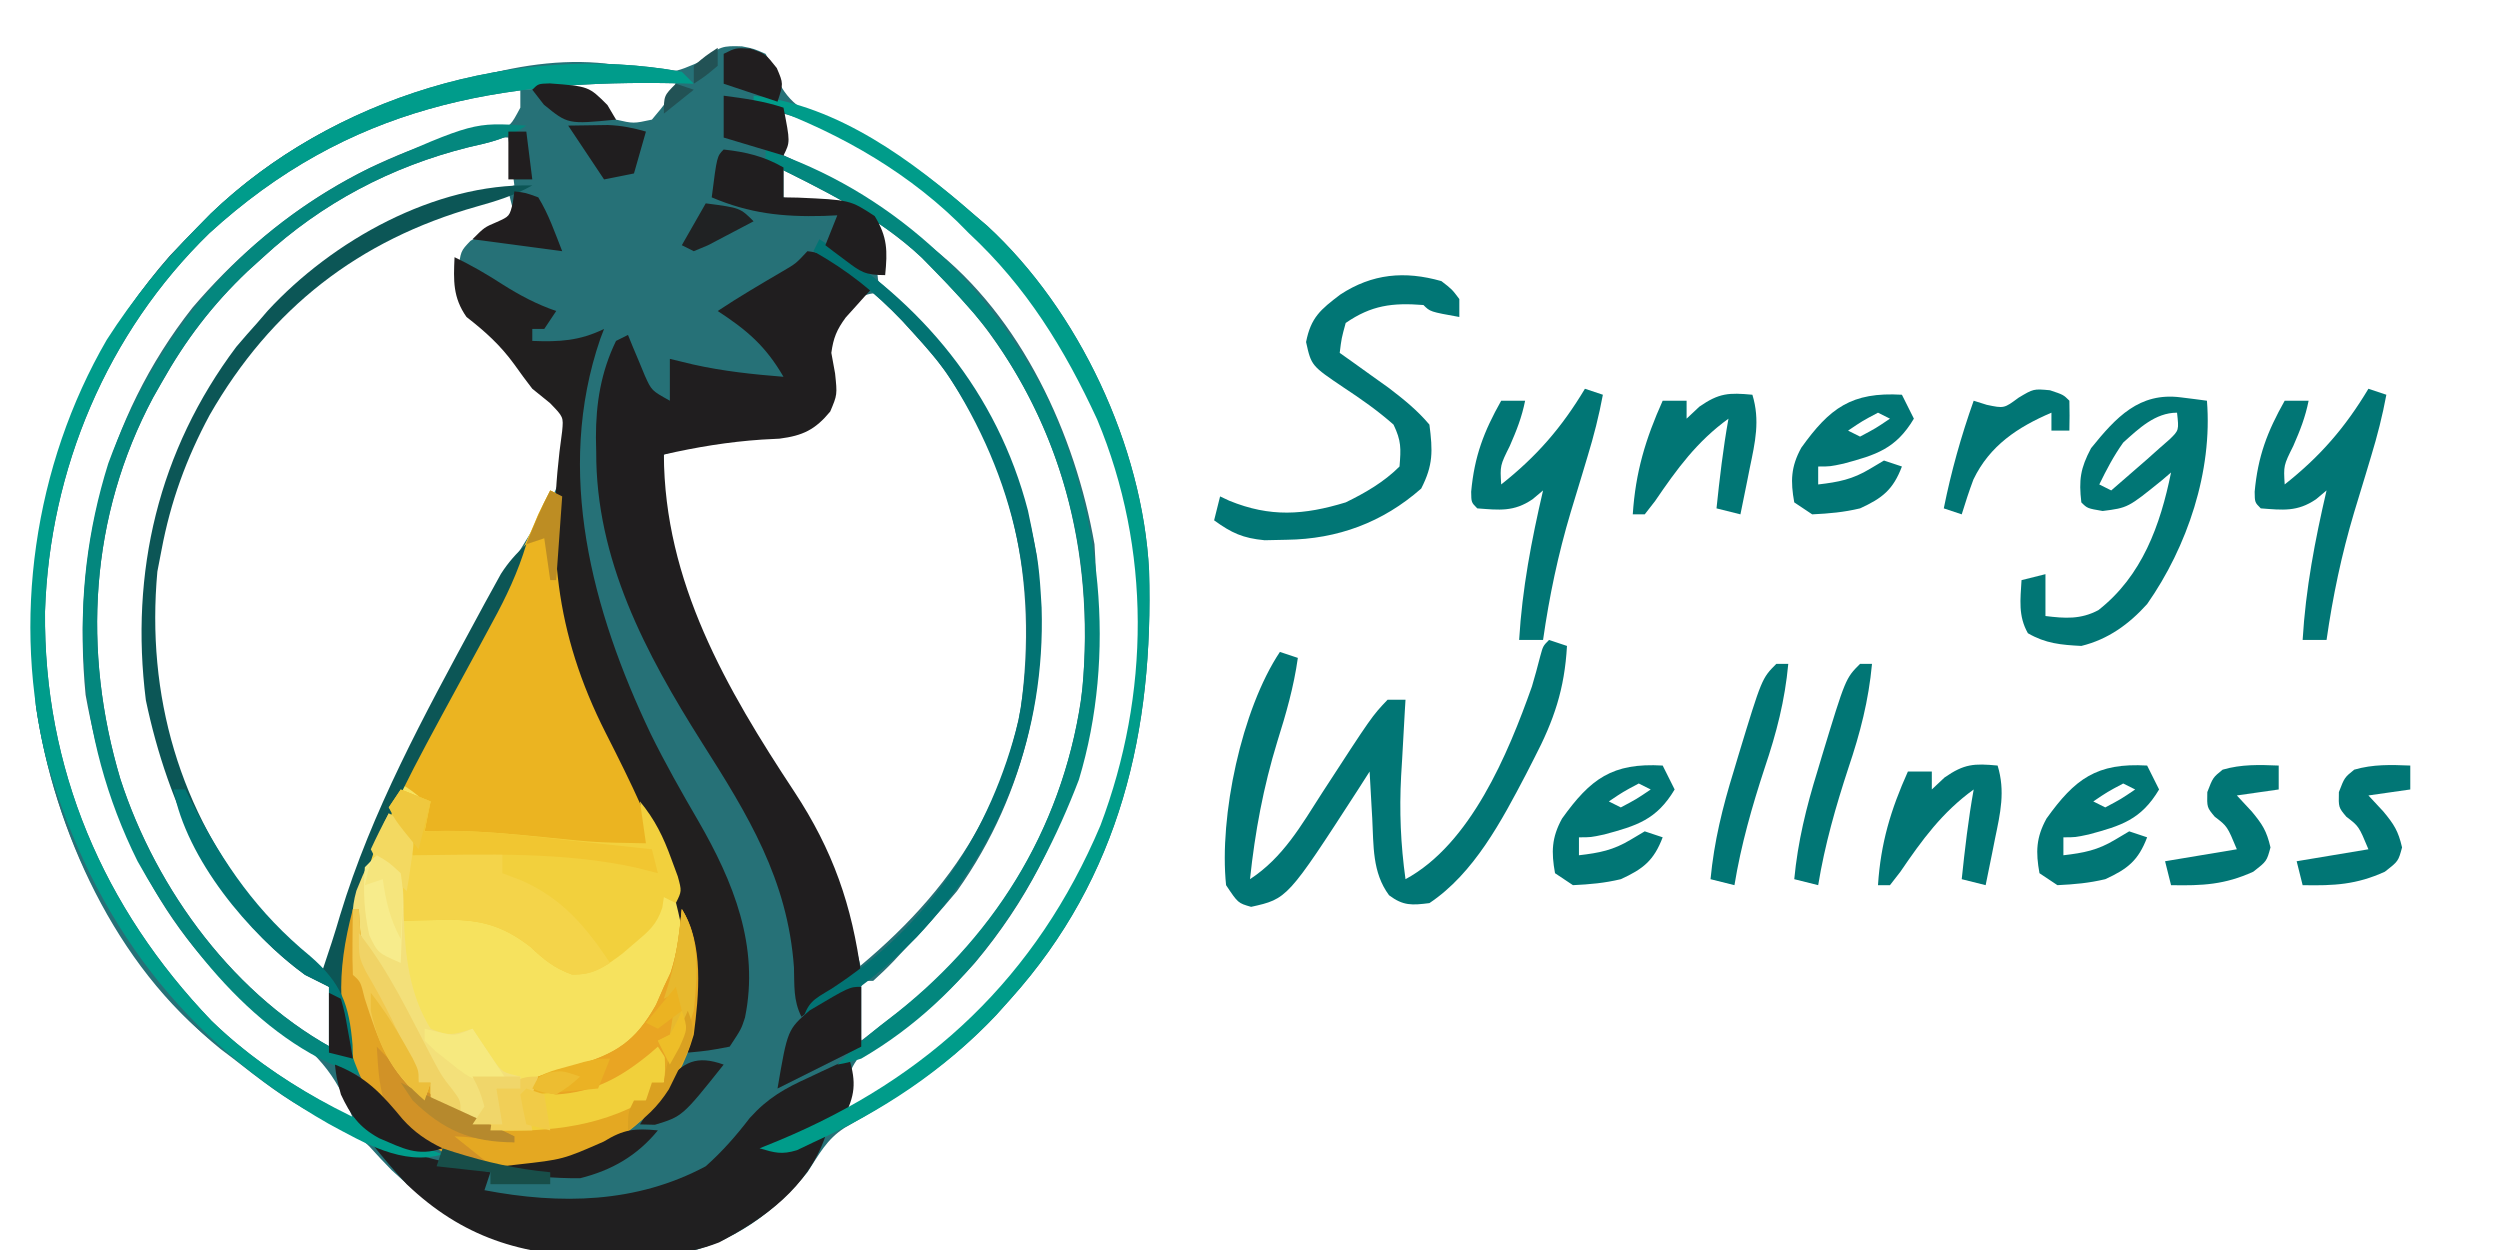 <?xml version="1.0" encoding="UTF-8"?>
<svg version="1.1" xmlns="http://www.w3.org/2000/svg" width="418" height="209">
<path d="M0 0 C1.993 0.39 1.993 0.39 3.938 1.25 C4.92 2.988 4.92 2.988 5.691 5.09 C7.971 10.04 10.883 11.207 15.812 13.062 C24.757 16.839 31.664 21.883 38.938 28.25 C39.621 28.833 40.304 29.415 41.008 30.016 C56.322 44.119 66.977 66.864 68.062 87.633 C68.838 114.352 63.282 138.799 44.938 159.25 C44.125 160.156 43.313 161.062 42.477 161.996 C34.954 169.949 26.634 175.471 17.141 180.828 C14.145 182.762 12.884 185.273 10.938 188.25 C5.366 195.065 -1.817 200.265 -10.571 201.909 C-14.444 202.236 -18.238 202.337 -22.125 202.312 C-22.805 202.313 -23.485 202.313 -24.186 202.313 C-38.56 202.216 -48.126 197.654 -58.566 187.914 C-59.836 186.617 -61.081 185.296 -62.293 183.945 C-64.97 181.38 -68.075 180.116 -71.418 178.586 C-76.382 176.078 -80.689 172.659 -85.062 169.25 C-85.751 168.729 -86.439 168.208 -87.148 167.672 C-104.204 153.888 -114.941 131.704 -118.062 110.25 C-119.809 81.732 -114.989 57.156 -95.688 35.062 C-94.164 33.441 -92.623 31.836 -91.062 30.25 C-90.315 29.489 -89.567 28.729 -88.797 27.945 C-71.276 11.179 -47.548 3.047 -23.492 3.133 C-21.659 3.221 -19.83 3.398 -18.008 3.617 C-11.781 4.66 -11.781 4.66 -6.312 2.25 C-3.794 0.011 -3.233 -0.118 0 0 Z M-94.25 35.5 C-111.59 55.258 -118.764 79.74 -117.294 105.628 C-115.12 130.212 -102.141 151.977 -84.062 168.25 C-75.327 175.599 -75.327 175.599 -65.062 179.25 C-66.573 170.734 -71.003 167.564 -77.645 162.77 C-95.712 149.695 -104.877 129.914 -108.75 108.438 C-111.01 85.111 -105.483 62.222 -90.812 43.625 C-77.366 27.896 -60.936 19.051 -40.988 14.023 C-38.697 13.314 -38.697 13.314 -37.062 10.25 C-37.062 9.26 -37.062 8.27 -37.062 7.25 C-27.578 6.692 -27.578 6.692 -23.062 10.25 C-22.073 11.24 -22.073 11.24 -21.062 12.25 C-18.148 12.917 -18.148 12.917 -15.062 12.25 C-12.638 9.365 -12.638 9.365 -11.062 6.25 C-37.028 -6.733 -77.486 17.891 -94.25 35.5 Z M6.938 11.25 C6.938 13.56 6.938 15.87 6.938 18.25 C7.844 18.746 8.75 19.243 9.684 19.754 C16.903 23.76 23.603 27.911 29.938 33.25 C31.393 34.406 31.393 34.406 32.879 35.586 C46.715 47.157 54.899 65.858 57.938 83.25 C59.701 111.075 54.69 134.08 36.043 155.418 C32.359 159.297 28.521 162.234 24.062 165.188 C20.18 167.889 18.268 169.571 17.25 174.25 C16.968 176.454 16.968 176.454 16.938 178.25 C34.931 171.658 49.692 153.929 58.022 137.247 C68.425 114.561 70.278 89.059 61.688 65.5 C57.138 54.622 51.588 45.21 43.938 36.25 C43.301 35.421 42.664 34.592 42.008 33.738 C33.317 23.293 20.006 14.794 6.938 11.25 Z M-85.062 39.25 C-86.3 40.489 -86.3 40.489 -87.562 41.754 C-101.848 56.787 -109.454 77.761 -109.015 98.485 C-107.735 124.24 -96.717 144.816 -77.773 162.121 C-74.999 164.3 -72.265 165.79 -69.062 167.25 C-68.496 163.773 -68.323 160.711 -69.062 157.25 C-71.033 155.11 -73.143 153.696 -75.555 152.074 C-88.806 142.435 -95.425 124.814 -98.676 109.328 C-101.368 87.902 -96.561 67.543 -83.5 50.188 C-82.374 48.858 -81.229 47.544 -80.062 46.25 C-79.567 45.663 -79.073 45.077 -78.562 44.473 C-67.754 32.556 -53.098 27.489 -38.062 23.25 C-38.557 19.29 -38.557 19.29 -39.062 15.25 C-56.488 14.196 -73.551 27.591 -85.062 39.25 Z M6.938 20.25 C6.938 21.9 6.938 23.55 6.938 25.25 C9.688 26.167 11.297 26.359 14.125 26.312 C15.383 26.292 16.641 26.271 17.938 26.25 C14.527 23.385 11.031 21.903 6.938 20.25 Z M-39.062 24.25 C-59.781 29.847 -76.411 39.455 -88.062 58.25 C-92.838 66.581 -96.283 74.77 -98.062 84.25 C-98.403 86.013 -98.403 86.013 -98.75 87.812 C-100.634 108.536 -95.064 127.848 -81.789 144.02 C-78.123 148.179 -74.463 151.861 -70.062 155.25 C-67.401 152.588 -67.276 150.417 -66.438 146.75 C-60.268 122.143 -45.626 97.937 -32.363 76.504 C-29.885 72.209 -29.03 67.932 -29.125 63 C-30.336 59.449 -32.083 58.467 -35.062 56.25 C-35.702 55.281 -36.341 54.311 -37 53.312 C-38.731 50.741 -39.846 49.468 -42.188 47.625 C-46.184 44.324 -46.899 42.803 -47.438 37.688 C-47.062 34.25 -47.062 34.25 -45.375 32.5 C-44.612 32.087 -43.849 31.675 -43.062 31.25 C-42.155 30.693 -41.248 30.136 -40.312 29.562 C-39.57 29.129 -38.828 28.696 -38.062 28.25 C-38.557 26.27 -38.557 26.27 -39.062 24.25 Z M22.938 29.25 C22.446 33.025 22.278 36.488 22.938 40.25 C24.656 42.419 26.505 43.816 28.719 45.469 C39.329 53.987 45.564 70.301 47.938 83.25 C48.068 83.944 48.198 84.637 48.332 85.352 C48.636 87.323 48.815 89.258 48.938 91.25 C48.99 92.106 49.043 92.962 49.098 93.844 C49.747 114.843 42.254 133.666 28.129 149.082 C26.277 150.914 24.521 152.304 22.375 153.75 C19.486 156.713 19.579 157.564 19.562 161.562 C19.658 163.127 19.774 164.691 19.938 166.25 C35.971 158.959 46.887 142.236 53.14 126.406 C61.154 104.739 59.685 82.042 50.34 61.051 C44.032 48.452 34.925 38.03 23.938 29.25 C23.608 29.25 23.277 29.25 22.938 29.25 Z M17.25 44.125 C14.973 46.425 13.976 47.496 13.809 50.766 C14.06 52.496 14.342 54.222 14.656 55.941 C14.938 58.25 14.938 58.25 13.688 61.312 C10.735 64.582 7.546 64.397 3.375 64.625 C-2.429 65.056 -7.587 66.324 -13.062 68.25 C-15.074 89.338 -3.44 107.683 7.75 124.625 C13.848 133.865 17.343 143.535 19.938 154.25 C34.77 145.721 42.575 129.127 46.938 113.25 C51.449 93.449 46.978 74.402 36.938 57.25 C33.08 51.41 28.368 45.706 22.938 41.25 C20.166 41.25 19.311 42.31 17.25 44.125 Z " fill="#267177" transform="translate(124.062,7.75)"/>
<path d="M0 0 C0.66 0.33 1.32 0.66 2 1 C1.954 2.149 1.907 3.297 1.859 4.48 C1.416 19.767 4.978 30.177 11.875 43.688 C19.949 59.517 28.375 76.383 22.957 94.484 C19.243 102.848 13.475 108.181 5.188 111.938 C-2.783 114.473 -11.14 113.783 -18.684 110.32 C-25.925 106.193 -30.82 100.725 -34 93 C-39.838 68.712 -22.207 43.15 -11.259 22.792 C-10.871 22.068 -10.483 21.344 -10.083 20.598 C-9.351 19.237 -8.617 17.876 -7.88 16.517 C-5.681 12.424 -3.788 8.289 -2 4 C-1.347 2.66 -0.688 1.323 0 0 Z " fill="#F6E25E" transform="translate(92,82)"/>
<path d="M0 0 C0.99 0.99 0.99 0.99 2 2 C1.211 1.979 0.421 1.958 -0.392 1.937 C-30.642 1.241 -55.768 5.762 -79 27 C-96.106 43.634 -105.714 66.516 -106.472 90.243 C-106.729 116.467 -96.743 139.803 -78.625 158.688 C-71.636 165.497 -63.607 170.488 -55 175 C-57.832 167.366 -61.341 163.611 -68.031 159.105 C-86.363 146.105 -95.791 125.796 -99.688 104.188 C-101.944 80.897 -96.438 58.026 -81.812 39.438 C-68.389 23.732 -51.474 13.022 -31 9 C-28 8.875 -28 8.875 -26 9 C-29.326 11.218 -31.803 11.741 -35.688 12.625 C-48.592 15.847 -60.208 21.973 -70 31 C-70.852 31.772 -71.704 32.544 -72.582 33.34 C-78.523 38.978 -82.993 44.87 -87 52 C-87.461 52.812 -87.923 53.624 -88.398 54.461 C-99.014 74.34 -100.248 96.868 -93.875 118.25 C-87.833 136.889 -74.599 154.896 -57 164 C-56.01 164.33 -55.02 164.66 -54 165 C-52.824 166.672 -52.824 166.672 -51.688 168.75 C-47.236 176.125 -41.256 179.825 -33 182 C-23.322 183.264 -15.751 181.138 -7.688 175.812 C-5.227 173.237 -4.145 171.444 -2.625 168.312 C-0.562 164.226 -0.562 164.226 2.02 163.188 C3.093 163.002 3.093 163.002 4.188 162.812 C5.446 162.544 6.704 162.276 8 162 C11.282 156.529 10.716 149.124 9.33 143.078 C6.87 134.789 3.391 127.622 -0.875 120.125 C-9.825 103.929 -16.507 88.694 -17.812 70 C-17.866 69.282 -17.919 68.563 -17.974 67.823 C-18.189 63.706 -17.868 60.693 -16 57 C-15.67 57 -15.34 57 -15 57 C-14.914 57.969 -14.827 58.939 -14.738 59.938 C-12.369 83.618 -1.949 102.981 10.762 122.738 C17.728 133.74 19.65 144.205 20 157 C38.334 144.115 52.481 129.255 56.691 106.315 C59.521 85.112 55.478 65.283 42.562 48.062 C41.403 46.684 40.214 45.33 39 44 C38.288 43.22 37.577 42.44 36.844 41.637 C32.272 36.854 27.762 33.248 22 30 C22.66 29.34 23.32 28.68 24 28 C42.641 41.541 55.218 57.275 59.25 80.5 C61.904 100.659 57.872 120.272 46 137 C43.132 140.467 40.114 143.754 37 147 C36.466 147.574 35.933 148.147 35.383 148.738 C34.303 149.873 33.159 150.946 32 152 C31.34 152 30.68 152 30 152 C30 155.3 30 158.6 30 162 C31.376 160.939 32.751 159.876 34.125 158.812 C34.891 158.221 35.656 157.629 36.445 157.02 C53.397 143.619 64.381 124.596 67 103 C68.97 80.187 63.475 58.33 48.832 40.336 C46.621 37.816 44.35 35.391 42 33 C41.386 32.374 40.773 31.747 40.141 31.102 C32.696 24.071 23.114 19.488 14 15 C14.33 14.34 14.66 13.68 15 13 C24.032 17.267 32.412 21.396 40 28 C40.575 28.433 41.15 28.866 41.742 29.312 C56.797 40.968 65.802 60.694 69 79 C70.684 105.568 66.419 128.209 49 149 C41.117 157.884 32.476 163.897 21.812 168.938 C15.415 171.969 11.116 175.116 7 181 C4.995 183.005 3.54 183.819 1 185 C-0.089 185.53 -0.089 185.53 -1.199 186.07 C-7.143 188.59 -12.428 189.374 -18.812 189.375 C-19.888 189.377 -19.888 189.377 -20.985 189.379 C-25.336 189.289 -28.954 188.588 -33 187 C-33 186.34 -33 185.68 -33 185 C-33.799 184.79 -33.799 184.79 -34.614 184.576 C-50.554 180.309 -63.235 174.702 -76 164 C-76.566 163.578 -77.132 163.157 -77.715 162.723 C-94.619 149.637 -104.981 126.751 -108 106 C-109.747 77.482 -104.927 52.906 -85.625 30.812 C-84.102 29.191 -82.56 27.586 -81 26 C-80.252 25.239 -79.505 24.479 -78.734 23.695 C-58.414 4.25 -27.772 -5.032 0 0 Z " fill="#267177" transform="translate(114,12)"/>
<path d="M0 0 C3.172 0.36 5.232 1.674 7.75 3.562 C8.67 4.245 8.67 4.245 9.609 4.941 C10.298 5.465 10.298 5.465 11 6 C10.578 6.459 10.157 6.918 9.723 7.391 C9.175 8.004 8.627 8.618 8.062 9.25 C7.245 10.155 7.245 10.155 6.41 11.078 C4.9 13.136 4.342 14.485 4 17 C4.206 18.134 4.412 19.269 4.625 20.438 C5 24 5 24 3.812 26.812 C1.298 29.847 -0.752 30.839 -4.664 31.344 C-5.641 31.395 -6.618 31.447 -7.625 31.5 C-13.216 31.878 -18.541 32.756 -24 34 C-23.925 55.245 -13.586 73.111 -2.188 90.375 C4.265 100.183 7.478 109.38 9 121 C5.7 123.31 2.4 125.62 -1 128 C-2.383 125.234 -2.153 122.841 -2.25 119.75 C-3.296 105.041 -9.943 94.256 -17.648 82.138 C-27.06 67.249 -35.385 51.537 -35.312 33.562 C-35.329 32.768 -35.345 31.973 -35.361 31.154 C-35.366 25.438 -34.52 20.188 -32 15 C-31.34 14.67 -30.68 14.34 -30 14 C-29.746 14.626 -29.492 15.253 -29.23 15.898 C-28.886 16.716 -28.542 17.533 -28.188 18.375 C-27.851 19.187 -27.515 19.999 -27.168 20.836 C-26.056 23.301 -26.056 23.301 -23 25 C-23 22.69 -23 20.38 -23 18 C-21.721 18.309 -20.442 18.619 -19.125 18.938 C-14.112 20.061 -9.115 20.594 -4 21 C-6.981 15.872 -10.034 13.247 -15 10 C-11.504 7.67 -7.899 5.565 -4.277 3.438 C-1.919 2.066 -1.919 2.066 0 0 Z " fill="#201E1F" transform="translate(135,42)"/>
<path d="M0 0 C0.66 0.33 1.32 0.66 2 1 C1.93 2.723 1.93 2.723 1.859 4.48 C1.434 19.336 4.702 30.36 11.826 43.383 C14.71 48.797 16.085 53.943 17 60 C4.242 59.526 -8.345 58.708 -21 57 C-20.918 56.237 -20.835 55.474 -20.75 54.688 C-20.832 53.801 -20.915 52.914 -21 52 C-22.96 50.321 -22.96 50.321 -25 49 C-22.981 45.103 -20.96 41.208 -18.938 37.312 C-18.343 36.167 -17.748 35.021 -17.135 33.84 C-14.095 27.992 -11.031 22.162 -7.875 16.375 C-5.669 12.317 -3.73 8.28 -2 4 C-1.347 2.66 -0.688 1.323 0 0 Z " fill="#EBB421" transform="translate(92,82)"/>
<path d="M0 0 C2.777 1.336 5.354 2.822 7.938 4.5 C10.873 6.36 13.697 7.865 17 9 C16.01 10.485 16.01 10.485 15 12 C14.34 12 13.68 12 13 12 C13 12.66 13 13.32 13 14 C17.548 14.178 20.879 13.998 25 12 C24.795 12.536 24.59 13.072 24.379 13.625 C16.728 35.881 23.007 59.146 32.767 79.635 C35.22 84.634 37.948 89.44 40.75 94.25 C46.64 104.442 51.002 115.223 48.562 127.137 C47.938 129.062 47.938 129.062 46 132 C42.379 132.684 42.379 132.684 39 133 C39.07 131.765 39.139 130.53 39.211 129.258 C39.971 109.979 33.907 96.496 25.271 79.539 C16.761 62.755 15.357 47.705 17.994 29.081 C18.216 26.716 18.216 26.716 15.938 24.375 C14.968 23.591 13.999 22.808 13 22 C11.97 20.669 10.971 19.312 10 17.938 C7.647 14.705 5.164 12.461 2 10 C-0.289 6.73 -0.178 3.92 0 0 Z " fill="#211F1F" transform="translate(76,43)"/>
<path d="M0 0 C2.475 0.99 2.475 0.99 5 2 C4.67 3.65 4.34 5.3 4 7 C5.254 6.979 6.509 6.959 7.801 6.938 C13.303 6.938 18.718 7.449 24.188 8 C32.575 8.856 32.575 8.856 41 9 C40.505 5.535 40.505 5.535 40 2 C42.503 5.035 43.916 7.932 45.25 11.625 C45.606 12.587 45.962 13.548 46.328 14.539 C47 17 47 17 46 19 C45.34 18.67 44.68 18.34 44 18 C43.914 18.585 43.827 19.17 43.738 19.773 C42.796 22.615 41.465 23.707 39.188 25.625 C38.5 26.215 37.813 26.806 37.105 27.414 C34.291 29.534 32.202 31.032 28.625 30.938 C25.758 29.913 23.921 28.441 21.723 26.352 C16.834 22.516 12.767 21.639 6.625 21.812 C5.38 21.84 4.135 21.867 2.852 21.895 C1.44 21.947 1.44 21.947 0 22 C-0.195 18.973 -0.195 18.973 -0.391 15.945 C-0.83 13.796 -0.83 13.796 -3.047 12.742 C-3.691 12.497 -4.336 12.252 -5 12 C-4.547 10.561 -4.088 9.124 -3.625 7.688 C-3.242 6.487 -3.242 6.487 -2.852 5.262 C-2 3 -2 3 0 0 Z " fill="#F2D03D" transform="translate(67,132)"/>
<path d="M0 0 C1.175 4.039 0.991 6.178 -1 10 C-3.534 11.683 -6.176 12.883 -9 14 C-6.525 13.505 -6.525 13.505 -4 13 C-6.967 21.518 -14.008 26.637 -21.773 30.732 C-27.752 33.081 -33.703 33.103 -40.062 33.062 C-41.082 33.063 -41.082 33.063 -42.122 33.064 C-54.733 32.986 -64.721 29.87 -74 21 C-76.094 18.737 -78.082 16.413 -80 14 C-79.31 14.193 -78.621 14.387 -77.91 14.586 C-71.968 16.232 -66.03 17.715 -60 19 C-60.33 19.99 -60.66 20.98 -61 22 C-48.303 24.42 -35.592 24.21 -24 18 C-21.189 15.491 -18.938 12.92 -16.645 9.93 C-13.587 6.542 -10.78 4.979 -6.688 3.125 C-6.042 2.818 -5.397 2.511 -4.732 2.195 C-3.161 1.45 -1.581 0.723 0 0 Z " fill="#201F20" transform="translate(142,177)"/>
<path d="M0 0 C0.33 0 0.66 0 1 0 C1.071 1.14 1.142 2.279 1.215 3.453 C1.85 8.537 4.022 12.369 6.562 16.75 C7.405 18.22 8.24 19.693 9.066 21.172 C9.437 21.812 9.808 22.453 10.19 23.112 C11 25 11 25 11 29 C11.66 29 12.32 29 13 29 C13.33 29.99 13.66 30.98 14 32 C20.798 36.727 28.452 36.914 36.371 35.609 C39.728 34.846 42.119 33.921 45 32 C46.32 32 47.64 32 49 32 C49.495 30.515 49.495 30.515 50 29 C50.66 29 51.32 29 52 29 C51.505 26.03 51.505 26.03 51 23 C50.527 23.41 50.054 23.82 49.566 24.242 C44.711 28.198 40.343 30.607 34 31 C31.734 30.535 31.734 30.535 30 30 C30.33 29.34 30.66 28.68 31 28 C33.064 27.332 35.152 26.74 37.25 26.188 C43.97 24.195 47.213 22.176 50.688 16 C51.121 15.01 51.554 14.02 52 13 C52.371 12.216 52.742 11.432 53.125 10.625 C54.303 7.092 54.623 3.704 55 0 C58.728 5.773 57.853 14.402 57 21 C54.203 30.635 48.631 36.276 40.066 41.086 C32.77 44.393 24.192 44.094 16.75 41.438 C8.313 37.564 2.538 31.593 -1 23 C-2.946 15.094 -2.061 7.786 0 0 Z " fill="#E4A822" transform="translate(59,152)"/>
<path d="M0 0 C0.99 0.33 1.98 0.66 3 1 C2.593 8.229 0.833 13.422 -2.5 19.812 C-2.944 20.682 -3.388 21.551 -3.846 22.447 C-7.918 30.218 -12.558 39.038 -20 44 C-22.917 44.365 -24.366 44.476 -26.75 42.688 C-29.585 38.86 -29.319 34.378 -29.562 29.812 C-29.606 29.063 -29.649 28.313 -29.693 27.541 C-29.799 25.694 -29.9 23.847 -30 22 C-30.961 23.502 -30.961 23.502 -31.941 25.035 C-43.75 43.278 -43.75 43.278 -49.812 44.625 C-52 44 -52 44 -54 41 C-55.189 29.509 -51.411 11.617 -45 2 C-44.01 2.33 -43.02 2.66 -42 3 C-42.673 7.837 -43.976 12.357 -45.438 17 C-47.773 24.627 -49.156 32.055 -50 40 C-44.449 36.366 -41.453 31.032 -37.938 25.562 C-29.601 12.729 -29.601 12.729 -27 10 C-26.01 10 -25.02 10 -24 10 C-24.036 10.589 -24.071 11.178 -24.108 11.785 C-24.267 14.502 -24.415 17.22 -24.562 19.938 C-24.619 20.864 -24.675 21.79 -24.732 22.744 C-25.043 28.644 -24.811 34.146 -24 40 C-13.146 34.139 -6.861 19.092 -2.863 7.785 C-2.369 6.106 -1.9 4.42 -1.473 2.723 C-1 1 -1 1 0 0 Z " fill="#017675" transform="translate(259,107)"/>
<path d="M0 0 C0.99 0.99 0.99 0.99 2 2 C1.211 1.979 0.421 1.958 -0.392 1.937 C-30.642 1.241 -55.768 5.762 -79 27 C-96.106 43.634 -105.714 66.516 -106.472 90.243 C-106.729 116.467 -96.743 139.803 -78.625 158.688 C-67.73 169.231 -54.147 175.896 -40 181 C-46.671 182.966 -53.139 179.073 -59.007 175.922 C-83.273 162.1 -98.327 142.176 -106.09 115.523 C-112.17 91.985 -108.287 65.725 -96.152 44.816 C-91.745 37.939 -86.723 31.819 -81 26 C-80.252 25.239 -79.505 24.479 -78.734 23.695 C-58.414 4.25 -27.772 -5.032 0 0 Z " fill="#009C8B" transform="translate(114,12)"/>
<path d="M0 0 C-2.993 1.687 -6.03 2.626 -9.33 3.546 C-29.006 9.117 -43.694 20.522 -53.945 38.391 C-57.864 45.676 -60.475 52.873 -62 61 C-62.227 62.176 -62.454 63.351 -62.688 64.562 C-64.573 85.298 -58.997 104.64 -45.691 120.805 C-42.347 124.594 -39.145 128.081 -35 131 C-33.989 128.017 -33.011 125.037 -32.133 122.012 C-26.872 104.66 -18.036 88.516 -9.438 72.625 C-8.937 71.698 -8.437 70.771 -7.922 69.816 C-7.451 68.962 -6.981 68.107 -6.496 67.227 C-6.085 66.48 -5.675 65.733 -5.252 64.963 C-4.012 63.02 -2.692 61.556 -1 60 C-2.398 64.646 -4.343 68.786 -6.668 73.023 C-7.404 74.389 -8.141 75.755 -8.877 77.121 C-10.022 79.232 -11.169 81.342 -12.319 83.451 C-28.427 113.049 -28.427 113.049 -30 146 C-31.32 145.67 -32.64 145.34 -34 145 C-34 141.37 -34 137.74 -34 134 C-35.32 133.34 -36.64 132.68 -38 132 C-52.897 121.166 -60.924 103.656 -64.613 86.078 C-67.301 64.682 -62.509 44.355 -49.5 27 C-48.355 25.648 -47.189 24.313 -46 23 C-45.432 22.34 -44.863 21.68 -44.277 21 C-33.44 9.219 -16.269 -0.37 0 0 Z " fill="#0C5656" transform="translate(89,31)"/>
<path d="M0 0 C1.226 0.153 1.226 0.153 2.477 0.309 C3.416 0.434 3.416 0.434 4.375 0.562 C5.336 12.339 1.102 24.964 -5.625 34.562 C-8.666 37.942 -12.173 40.477 -16.625 41.562 C-20.024 41.387 -22.599 41.158 -25.562 39.438 C-27.209 36.532 -26.81 33.824 -26.625 30.562 C-25.305 30.233 -23.985 29.902 -22.625 29.562 C-22.625 31.872 -22.625 34.182 -22.625 36.562 C-19.373 36.961 -16.737 37.155 -13.777 35.578 C-6.463 29.855 -3.426 21.404 -1.625 12.562 C-2.133 12.996 -2.641 13.429 -3.164 13.875 C-8.834 18.462 -8.834 18.462 -13.062 19 C-15.625 18.562 -15.625 18.562 -16.625 17.562 C-17.062 13.807 -16.788 11.869 -15 8.5 C-10.822 3.332 -6.94 -0.892 0 0 Z M-9.625 7.562 C-11.243 9.833 -12.391 12.045 -13.625 14.562 C-12.635 15.057 -12.635 15.057 -11.625 15.562 C-10.353 14.46 -9.082 13.355 -7.812 12.25 C-6.751 11.328 -6.751 11.328 -5.668 10.387 C-4.994 9.785 -4.32 9.183 -3.625 8.562 C-3.044 8.053 -2.462 7.544 -1.863 7.02 C-0.301 5.5 -0.301 5.5 -0.625 2.562 C-4.27 2.562 -7.019 5.217 -9.625 7.562 Z " fill="#017675" transform="translate(364.625,66.438)"/>
<path d="M0 0 C2 1.25 2 1.25 4 3 C4 4.32 4 5.64 4 7 C4.996 6.892 4.996 6.892 6.012 6.781 C6.895 6.688 7.778 6.596 8.688 6.5 C9.558 6.407 10.428 6.314 11.324 6.219 C13.897 6.008 16.42 5.963 19 6 C19 7.32 19 8.64 19 10 C20.031 10.392 21.062 10.784 22.125 11.188 C28.962 14.151 32.967 18.95 37 25 C34.726 26.432 33.337 27.009 30.625 26.938 C27.758 25.913 25.921 24.441 23.723 22.352 C18.834 18.516 14.767 17.639 8.625 17.812 C7.38 17.84 6.135 17.867 4.852 17.895 C3.44 17.947 3.44 17.947 2 18 C1.876 16.082 1.876 16.082 1.75 14.125 C1.541 11.947 1.541 11.947 1 10 C-0.921 8.41 -0.921 8.41 -3 8 C-1.125 2.25 -1.125 2.25 0 0 Z " fill="#F4D44A" transform="translate(65,136)"/>
<path d="M0 0 C1.77 1.363 1.77 1.363 3 3 C3 3.99 3 4.98 3 6 C-1.875 5.125 -1.875 5.125 -3 4 C-8.168 3.595 -11.687 4.022 -16 7 C-16.7 9.558 -16.7 9.558 -17 12 C-16.252 12.531 -15.505 13.062 -14.734 13.609 C-13.257 14.669 -13.257 14.669 -11.75 15.75 C-10.775 16.446 -9.801 17.142 -8.797 17.859 C-6.274 19.79 -4.048 21.574 -2 24 C-1.44 28.413 -1.36 30.748 -3.375 34.688 C-9.823 40.367 -17.374 43.142 -25.875 43.25 C-27.089 43.276 -28.304 43.302 -29.555 43.328 C-33.207 42.98 -35.059 42.125 -38 40 C-37.67 38.68 -37.34 37.36 -37 36 C-36.49 36.24 -35.979 36.48 -35.453 36.727 C-28.627 39.51 -23.009 39.137 -16 37 C-12.72 35.401 -9.596 33.596 -7 31 C-6.75 27.934 -6.701 26.717 -8 24 C-10.64 21.663 -13.394 19.738 -16.336 17.797 C-21.745 14.149 -21.745 14.149 -22.625 10.188 C-21.816 6.062 -20.191 4.753 -16.922 2.262 C-11.56 -1.259 -6.126 -1.739 0 0 Z " fill="#017675" transform="translate(241,47)"/>
<path d="M0 0 C14.213 1.643 26.548 10.851 37 20 C38.025 20.874 38.025 20.874 39.07 21.766 C54.384 35.869 65.039 58.614 66.125 79.383 C66.9 106.102 61.345 130.549 43 151 C42.188 151.906 41.376 152.812 40.539 153.746 C31.79 162.995 21.59 169.732 10 175 C9.092 175.433 8.185 175.866 7.25 176.312 C4.677 177.099 3.528 176.738 1 176 C2.524 175.381 2.524 175.381 4.078 174.75 C29.332 164.261 47.3 147.29 58 122 C66.277 100.067 66.525 75.842 57.441 54.121 C51.986 42.308 45.595 31.909 36 23 C35.352 22.346 34.703 21.693 34.035 21.02 C24.486 11.788 12.531 5.308 0 1 C0 0.67 0 0.34 0 0 Z " fill="#009C8A" transform="translate(126,16)"/>
<path d="M0 0 C-3.326 2.218 -5.803 2.741 -9.688 3.625 C-22.592 6.847 -34.208 12.973 -44 22 C-45.278 23.158 -45.278 23.158 -46.582 24.34 C-52.523 29.978 -56.993 35.87 -61 43 C-61.692 44.218 -61.692 44.218 -62.398 45.461 C-73.014 65.34 -74.248 87.868 -67.875 109.25 C-61.833 127.889 -48.599 145.896 -31 155 C-30.01 155.33 -29.02 155.66 -28 156 C-27.67 156.99 -27.34 157.98 -27 159 C-43.779 154.217 -56.822 137.69 -65 123 C-75.382 102.159 -76.835 78.6 -69.898 56.488 C-61.788 34.38 -47.14 17.408 -26 7 C-8.788 -0.549 -8.788 -0.549 0 0 Z " fill="#04877E" transform="translate(88,21)"/>
<path d="M0 0 C1.969 1.062 1.969 1.062 4 3 C4.469 6.188 4.469 6.188 4.5 10 C4.715 16.641 5.415 23.241 9 29 C11.945 30.287 12.871 30.043 16 29 C16.326 29.494 16.652 29.987 16.988 30.496 C17.644 31.457 17.644 31.457 18.312 32.438 C18.742 33.076 19.171 33.714 19.613 34.371 C21.003 36.289 21.003 36.289 24 37 C24 37.66 24 38.32 24 39 C22.68 39 21.36 39 20 39 C20.33 40.98 20.66 42.96 21 45 C16.298 44.539 12.767 43.968 9 41 C9 40.01 9 39.02 9 38 C8.34 38 7.68 38 7 38 C6.781 37.406 6.562 36.811 6.336 36.199 C4.485 31.361 2.434 26.91 -0.188 22.438 C-3.178 17.056 -5.15 12.053 -3.41 5.922 C-1.675 1.675 -1.675 1.675 0 0 Z " fill="#F3E07A" transform="translate(63,143)"/>
<path d="M0 0 C20.574 6.779 36.959 21.974 46.875 41 C56.168 60.617 58.714 84.394 52.391 105.367 C45.165 124.244 33.858 141.637 16 152 C13.707 152.688 13.707 152.688 12 153 C14.642 150.268 17.35 147.861 20.375 145.562 C37.817 132.281 49.302 114.19 52.719 92.319 C55.433 69.937 50.408 48.324 37 30 C34.154 26.503 31.16 23.215 28 20 C27.08 19.06 27.08 19.06 26.141 18.102 C18.696 11.071 9.114 6.488 0 2 C0 1.34 0 0.68 0 0 Z " fill="#03877E" transform="translate(128,25)"/>
<path d="M0 0 C0.99 0.33 1.98 0.66 3 1 C2.347 4.518 1.485 7.894 0.441 11.316 C-0.014 12.835 -0.014 12.835 -0.479 14.385 C-1.11 16.477 -1.745 18.568 -2.385 20.658 C-4.492 27.718 -5.959 34.707 -7 42 C-8.32 42 -9.64 42 -11 42 C-10.495 33.459 -8.933 25.326 -7 17 C-7.584 17.49 -8.168 17.98 -8.77 18.484 C-11.893 20.607 -14.311 20.278 -18 20 C-19 19 -19 19 -19.02 17.215 C-18.482 11.298 -16.916 7.174 -14 2 C-12.68 2 -11.36 2 -10 2 C-10.551 4.754 -11.421 6.96 -12.562 9.562 C-14.193 12.84 -14.193 12.84 -14 16 C-8.078 11.325 -3.874 6.472 0 0 Z " fill="#017675" transform="translate(396,65)"/>
<path d="M0 0 C0.99 0.33 1.98 0.66 3 1 C2.347 4.518 1.485 7.894 0.441 11.316 C-0.014 12.835 -0.014 12.835 -0.479 14.385 C-1.11 16.477 -1.745 18.568 -2.385 20.658 C-4.492 27.718 -5.959 34.707 -7 42 C-8.32 42 -9.64 42 -11 42 C-10.495 33.459 -8.933 25.326 -7 17 C-7.584 17.49 -8.168 17.98 -8.77 18.484 C-11.893 20.607 -14.311 20.278 -18 20 C-19 19 -19 19 -19.02 17.215 C-18.482 11.298 -16.916 7.174 -14 2 C-12.68 2 -11.36 2 -10 2 C-10.551 4.754 -11.421 6.96 -12.562 9.562 C-14.193 12.84 -14.193 12.84 -14 16 C-8.078 11.325 -3.874 6.472 0 0 Z " fill="#017675" transform="translate(265,65)"/>
<path d="M0 0 C17.146 10.561 29.737 25.621 34.875 45.375 C35.277 47.244 35.655 49.119 36 51 C36.13 51.694 36.26 52.387 36.395 53.102 C36.699 55.073 36.877 57.008 37 59 C37.053 59.856 37.106 60.712 37.16 61.594 C37.802 82.37 30.487 101.532 16.289 116.68 C10.368 122.682 4.555 127.205 -3 131 C-1.822 127.466 -1.147 127.229 1.938 125.375 C18.232 114.857 28.677 99.195 33.309 80.398 C37.166 59.383 32.776 40 21.238 22.297 C19.583 20.09 17.86 18.037 16 16 C14.933 14.83 14.933 14.83 13.844 13.637 C9.272 8.854 4.762 5.248 -1 2 C-0.67 1.34 -0.34 0.68 0 0 Z " fill="#027373" transform="translate(137,40)"/>
<path d="M0 0 C0.66 1.32 1.32 2.64 2 4 C-1.009 9.06 -4.352 10.068 -9.758 11.52 C-12 12 -12 12 -14 12 C-14 12.99 -14 13.98 -14 15 C-10.596 14.604 -8.27 14.163 -5.312 12.375 C-4.549 11.921 -3.786 11.467 -3 11 C-2.01 11.33 -1.02 11.66 0 12 C-1.467 15.869 -3.258 17.292 -7 19 C-9.755 19.656 -12.132 19.861 -15 20 C-15.99 19.34 -16.98 18.68 -18 18 C-18.636 14.464 -18.58 12.056 -16.828 8.867 C-12.069 2.219 -8.43 -0.496 0 0 Z M-4 3 C-6.624 4.391 -6.624 4.391 -9 6 C-8.01 6.495 -8.01 6.495 -7 7 C-4.376 5.609 -4.376 5.609 -2 4 C-2.66 3.67 -3.32 3.34 -4 3 Z " fill="#017675" transform="translate(359,128)"/>
<path d="M0 0 C0.66 1.32 1.32 2.64 2 4 C-1.009 9.06 -4.352 10.068 -9.758 11.52 C-12 12 -12 12 -14 12 C-14 12.99 -14 13.98 -14 15 C-10.596 14.604 -8.27 14.163 -5.312 12.375 C-4.549 11.921 -3.786 11.467 -3 11 C-2.01 11.33 -1.02 11.66 0 12 C-1.467 15.869 -3.258 17.292 -7 19 C-9.755 19.656 -12.132 19.861 -15 20 C-15.99 19.34 -16.98 18.68 -18 18 C-18.636 14.464 -18.58 12.056 -16.828 8.867 C-12.069 2.219 -8.43 -0.496 0 0 Z M-4 3 C-6.624 4.391 -6.624 4.391 -9 6 C-8.01 6.495 -8.01 6.495 -7 7 C-4.376 5.609 -4.376 5.609 -2 4 C-2.66 3.67 -3.32 3.34 -4 3 Z " fill="#017675" transform="translate(278,128)"/>
<path d="M0 0 C0.66 1.32 1.32 2.64 2 4 C-1.009 9.06 -4.352 10.068 -9.758 11.52 C-12 12 -12 12 -14 12 C-14 12.99 -14 13.98 -14 15 C-10.596 14.604 -8.27 14.163 -5.312 12.375 C-4.549 11.921 -3.786 11.467 -3 11 C-2.01 11.33 -1.02 11.66 0 12 C-1.467 15.869 -3.258 17.292 -7 19 C-9.755 19.656 -12.132 19.861 -15 20 C-15.99 19.34 -16.98 18.68 -18 18 C-18.636 14.464 -18.58 12.056 -16.828 8.867 C-12.069 2.219 -8.43 -0.496 0 0 Z M-4 3 C-6.624 4.391 -6.624 4.391 -9 6 C-8.01 6.495 -8.01 6.495 -7 7 C-4.376 5.609 -4.376 5.609 -2 4 C-2.66 3.67 -3.32 3.34 -4 3 Z " fill="#017675" transform="translate(318,66)"/>
<path d="M0 0 C1.311 4.304 0.458 7.937 -0.438 12.25 C-0.659 13.368 -0.659 13.368 -0.885 14.508 C-1.249 16.34 -1.623 18.17 -2 20 C-3.32 19.67 -4.64 19.34 -6 19 C-5.475 13.97 -4.894 8.981 -4 4 C-9.286 7.832 -12.598 12.389 -16.266 17.77 C-16.838 18.506 -17.41 19.242 -18 20 C-18.66 20 -19.32 20 -20 20 C-19.546 12.97 -17.879 7.415 -15 1 C-13.68 1 -12.36 1 -11 1 C-11 1.99 -11 2.98 -11 4 C-10.299 3.34 -9.598 2.68 -8.875 2 C-5.565 -0.302 -3.938 -0.366 0 0 Z " fill="#017675" transform="translate(334,128)"/>
<path d="M0 0 C1.311 4.304 0.458 7.937 -0.438 12.25 C-0.659 13.368 -0.659 13.368 -0.885 14.508 C-1.249 16.34 -1.623 18.17 -2 20 C-3.32 19.67 -4.64 19.34 -6 19 C-5.475 13.97 -4.894 8.981 -4 4 C-9.286 7.832 -12.598 12.389 -16.266 17.77 C-16.838 18.506 -17.41 19.242 -18 20 C-18.66 20 -19.32 20 -20 20 C-19.546 12.97 -17.879 7.415 -15 1 C-13.68 1 -12.36 1 -11 1 C-11 1.99 -11 2.98 -11 4 C-10.299 3.34 -9.598 2.68 -8.875 2 C-5.565 -0.302 -3.938 -0.366 0 0 Z " fill="#017675" transform="translate(293,66)"/>
<path d="M0 0 C3.737 0.415 6.737 1.118 10 3 C10 4.65 10 6.3 10 8 C10.808 8.014 11.616 8.028 12.449 8.043 C21.129 8.43 21.129 8.43 25.25 11.125 C27.402 14.66 27.399 16.931 27 21 C23.604 21 22.934 20.478 20.312 18.5 C19.69 18.036 19.067 17.572 18.426 17.094 C17.955 16.733 17.485 16.372 17 16 C17.66 14.35 18.32 12.7 19 11 C18.238 11.035 17.476 11.07 16.691 11.105 C9.828 11.285 4.335 10.687 -2 8 C-1.125 1.125 -1.125 1.125 0 0 Z " fill="#201E1F" transform="translate(121,25)"/>
<path d="M0 0 C0.33 0 0.66 0 1 0 C1.071 1.14 1.142 2.279 1.215 3.453 C1.85 8.537 4.022 12.369 6.562 16.75 C7.405 18.22 8.24 19.693 9.066 21.172 C9.437 21.812 9.808 22.453 10.19 23.112 C11 25 11 25 11 29 C11.66 29 12.32 29 13 29 C12.67 29.99 12.34 30.98 12 32 C9.69 29.36 7.38 26.72 5 24 C5.33 26.64 5.66 29.28 6 32 C3 31 3 31 1.867 29.328 C-2.902 19.338 -2.814 10.629 0 0 Z " fill="#E2A424" transform="translate(59,152)"/>
<path d="M0 0 C0.33 0 0.66 0 1 0 C1.362 6.403 1.362 6.403 -0.062 8.75 C-8.77 14.368 -17.893 15.334 -28 15 C-27.67 12.69 -27.34 10.38 -27 8 C-24.69 7.34 -22.38 6.68 -20 6 C-20 6.66 -20 7.32 -20 8 C-11.891 7.966 -5.831 5.831 0 0 Z " fill="#F1D03B" transform="translate(110,174)"/>
<path d="M0 0 C3.159 5.219 2.59 11.11 2 17 C0.987 20.214 -0.314 23.087 -2 26 C-2.66 25.01 -3.32 24.02 -4 23 C-4.473 23.41 -4.946 23.82 -5.434 24.242 C-10.289 28.198 -14.657 30.607 -21 31 C-23.266 30.535 -23.266 30.535 -25 30 C-24.67 29.34 -24.34 28.68 -24 28 C-21.936 27.332 -19.848 26.74 -17.75 26.188 C-11.03 24.195 -7.787 22.176 -4.312 16 C-3.879 15.01 -3.446 14.02 -3 13 C-2.443 11.824 -2.443 11.824 -1.875 10.625 C-0.697 7.092 -0.377 3.704 0 0 Z " fill="#E9A523" transform="translate(114,152)"/>
<path d="M0 0 C0 1.32 0 2.64 0 4 C-2.31 4.33 -4.62 4.66 -7 5 C-6.175 5.887 -5.35 6.774 -4.5 7.688 C-2.719 9.845 -2.023 10.903 -1.375 13.688 C-2 16 -2 16 -4.25 17.75 C-9.029 19.922 -12.719 20.102 -18 20 C-18.33 18.68 -18.66 17.36 -19 16 C-15.04 15.34 -11.08 14.68 -7 14 C-8.598 10.153 -8.598 10.153 -10.688 8.562 C-12 7 -12 7 -11.938 4.438 C-11 2 -11 2 -9.375 0.688 C-6.202 -0.231 -3.284 -0.126 0 0 Z " fill="#017675" transform="translate(403,128)"/>
<path d="M0 0 C0 1.32 0 2.64 0 4 C-2.31 4.33 -4.62 4.66 -7 5 C-6.175 5.887 -5.35 6.774 -4.5 7.688 C-2.719 9.845 -2.023 10.903 -1.375 13.688 C-2 16 -2 16 -4.25 17.75 C-9.029 19.922 -12.719 20.102 -18 20 C-18.33 18.68 -18.66 17.36 -19 16 C-15.04 15.34 -11.08 14.68 -7 14 C-8.598 10.153 -8.598 10.153 -10.688 8.562 C-12 7 -12 7 -11.938 4.438 C-11 2 -11 2 -9.375 0.688 C-6.202 -0.231 -3.284 -0.126 0 0 Z " fill="#017675" transform="translate(381,128)"/>
<path d="M0 0 C0.66 0 1.32 0 2 0 C1.431 6.145 0.031 11.541 -1.938 17.375 C-4.07 23.882 -5.89 30.228 -7 37 C-8.32 36.67 -9.64 36.34 -11 36 C-10.401 29.699 -8.991 23.977 -7.125 17.938 C-6.868 17.078 -6.612 16.219 -6.348 15.334 C-2.422 2.422 -2.422 2.422 0 0 Z " fill="#017675" transform="translate(311,111)"/>
<path d="M0 0 C0.66 0 1.32 0 2 0 C1.431 6.145 0.031 11.541 -1.938 17.375 C-4.07 23.882 -5.89 30.228 -7 37 C-8.32 36.67 -9.64 36.34 -11 36 C-10.401 29.699 -8.991 23.977 -7.125 17.938 C-6.868 17.078 -6.612 16.219 -6.348 15.334 C-2.422 2.422 -2.422 2.422 0 0 Z " fill="#017675" transform="translate(297,111)"/>
<path d="M0 0 C2.25 0.75 2.25 0.75 3.25 1.75 C3.291 3.416 3.293 5.084 3.25 6.75 C2.26 6.75 1.27 6.75 0.25 6.75 C0.25 5.76 0.25 4.77 0.25 3.75 C-5.415 6.178 -10.071 9.261 -12.793 14.918 C-13.516 16.837 -14.142 18.792 -14.75 20.75 C-15.74 20.42 -16.73 20.09 -17.75 19.75 C-16.51 13.578 -14.854 7.683 -12.75 1.75 C-12.028 1.977 -11.306 2.204 -10.562 2.438 C-7.671 3.046 -7.671 3.046 -5.25 1.25 C-2.75 -0.25 -2.75 -0.25 0 0 Z " fill="#017675" transform="translate(342.75,65.25)"/>
<path d="M0 0 C2.475 0.99 2.475 0.99 5 2 C4.67 3.65 4.34 5.3 4 7 C5.174 6.969 6.349 6.938 7.559 6.906 C14.435 6.906 21.234 7.753 28.062 8.5 C29.419 8.645 30.775 8.789 32.131 8.934 C35.421 9.285 38.711 9.64 42 10 C42.495 11.98 42.495 11.98 43 14 C41.783 13.691 40.566 13.381 39.312 13.062 C27.074 10.387 14.455 10.882 2 11 C1.711 10.237 1.423 9.474 1.125 8.688 C0.037 5.85 0.037 5.85 -2 3 C-1.34 2.01 -0.68 1.02 0 0 Z " fill="#F1C631" transform="translate(67,132)"/>
<path d="M0 0 C1.083 1.114 1.083 1.114 2.188 2.25 C6.744 6.705 10.972 9.654 16.812 12.25 C17.974 12.771 19.135 13.292 20.332 13.828 C21.212 14.215 22.093 14.602 23 15 C23 15.33 23 15.66 23 16 C22.362 15.928 21.724 15.856 21.066 15.781 C20.24 15.688 19.414 15.596 18.562 15.5 C17.739 15.407 16.915 15.314 16.066 15.219 C14.536 15.055 14.536 15.055 13 15 C15.475 16.98 15.475 16.98 18 19 C11.541 18.516 6.78 15.511 2.062 11.25 C0.373 7.671 0.243 3.915 0 0 Z " fill="#D19227" transform="translate(63,175)"/>
<path d="M0 0 C0 3.3 0 6.6 0 10 C-6.93 13.465 -6.93 13.465 -14 17 C-12.316 7.138 -12.316 7.138 -8.609 3.934 C-1.974 0 -1.974 0 0 0 Z " fill="#201E1F" transform="translate(144,165)"/>
<path d="M0 0 C0.66 0 1.32 0 2 0 C2.413 0.822 2.825 1.645 3.25 2.492 C8.449 12.543 14.032 20.613 22.875 27.875 C28.082 32.398 29.376 35.936 29.949 42.727 C29.966 43.477 29.983 44.227 30 45 C28.68 44.67 27.36 44.34 26 44 C26 40.37 26 36.74 26 33 C24.68 32.34 23.36 31.68 22 31 C12.588 24.155 2.179 11.641 0 0 Z " fill="#017675" transform="translate(29,132)"/>
<path d="M0 0 C1.984 1.02 1.984 1.02 4 3 C4.296 5.712 4.381 7.997 4.25 10.688 C4.232 11.389 4.214 12.091 4.195 12.814 C4.148 14.544 4.077 16.272 4 18 C0.156 16.328 0.156 16.328 -1.25 13.375 C-2.145 9.349 -2.275 6.119 -2 2 C-1.34 1.34 -0.68 0.68 0 0 Z " fill="#F7EC8C" transform="translate(63,143)"/>
<path d="M0 0 C3.469 0.458 6.674 0.891 10 2 C11.125 7.75 11.125 7.75 10 10 C6.7 9.01 3.4 8.02 0 7 C0 4.69 0 2.38 0 0 Z " fill="#211E1F" transform="translate(121,16)"/>
<path d="M0 0 C0.33 0 0.66 0 1 0 C1.071 1.14 1.142 2.279 1.215 3.453 C1.85 8.537 4.022 12.369 6.562 16.75 C7.405 18.22 8.24 19.693 9.066 21.172 C9.437 21.812 9.808 22.453 10.19 23.112 C11 25 11 25 11 29 C11.66 29 12.32 29 13 29 C12.67 29.99 12.34 30.98 12 32 C6.058 27.301 4.244 21.959 1.98 14.949 C1.292 12.143 1.292 12.143 0 11 C-0.072 9.147 -0.084 7.292 -0.062 5.438 C-0.053 4.426 -0.044 3.414 -0.035 2.371 C-0.024 1.589 -0.012 0.806 0 0 Z " fill="#F1C94F" transform="translate(59,152)"/>
<path d="M0 0 C1.403 -0.021 2.805 -0.041 4.25 -0.062 C5.433 -0.08 5.433 -0.08 6.641 -0.098 C8.907 -0.004 10.829 0.368 13 1 C12.34 3.31 11.68 5.62 11 8 C9.35 8.33 7.7 8.66 6 9 C4.02 6.03 2.04 3.06 0 0 Z " fill="#201E1F" transform="translate(95,21)"/>
<path d="M0 0 C5.219 2.037 7.851 4.931 11.32 9.125 C13.292 11.326 15.346 12.713 18 14 C13.749 15.417 11.399 14.003 7.383 12.305 C4.026 10.467 2.612 8.433 1 5 C0.25 2.125 0.25 2.125 0 0 Z " fill="#201E1F" transform="translate(56,178)"/>
<path d="M0 0 C5.074 6.343 8.543 13.86 12.316 21.012 C13.888 23.957 13.888 23.957 15.715 26.27 C17 28 17 28 17 30 C14.525 29.01 14.525 29.01 12 28 C12 27.01 12 26.02 12 25 C11.34 25 10.68 25 10 25 C9.671 24.109 9.671 24.109 9.336 23.199 C7.076 17.293 4.381 11.895 1.172 6.445 C0 4 0 4 0 0 Z " fill="#F0D366" transform="translate(60,156)"/>
<path d="M0 0 C-3.496 4.256 -7.704 6.672 -13 8 C-17.394 8.035 -21.653 7.618 -26 7 C-26 6.67 -26 6.34 -26 6 C-24.714 5.853 -24.714 5.853 -23.402 5.703 C-15.886 4.864 -15.886 4.864 -9.062 1.875 C-5.684 -0.193 -3.883 -0.379 0 0 Z " fill="#211F20" transform="translate(110,189)"/>
<path d="M0 0 C3.159 5.219 2.59 11.11 2 17 C0.987 20.214 -0.314 23.087 -2 26 C-2.66 24.68 -3.32 23.36 -4 22 C-3.34 21.67 -2.68 21.34 -2 21 C-1.593 18.678 -1.256 16.343 -1 14 C-1.99 14.495 -1.99 14.495 -3 15 C-2.691 14.01 -2.381 13.02 -2.062 12 C-0.916 8.023 -0.433 4.112 0 0 Z " fill="#E7B92E" transform="translate(114,152)"/>
<path d="M0 0 C1.859 0.215 1.859 0.215 4 1 C5.753 3.863 6.762 6.861 8 10 C0.575 9.01 0.575 9.01 -7 8 C-5 6 -5 6 -2.938 5.125 C-0.799 4.164 -0.799 4.164 -0.25 1.875 C-0.168 1.256 -0.085 0.637 0 0 Z " fill="#211E1F" transform="translate(86,32)"/>
<path d="M0 0 C-6.897 8.665 -6.897 8.665 -11.5 10.062 C-12.325 10.042 -13.15 10.021 -14 10 C-13.095 8.534 -12.176 7.078 -11.25 5.625 C-10.74 4.813 -10.229 4.001 -9.703 3.164 C-6.797 -0.529 -4.486 -1.602 0 0 Z " fill="#222020" transform="translate(121,178)"/>
<path d="M0 0 C2.562 0.875 2.562 0.875 4.438 3.25 C5.562 5.875 5.562 5.875 4.562 8.875 C1.593 7.885 -1.377 6.895 -4.438 5.875 C-4.438 4.225 -4.438 2.575 -4.438 0.875 C-2.438 -0.125 -2.438 -0.125 0 0 Z " fill="#211E1F" transform="translate(125.438,8.125)"/>
<path d="M0 0 C1.145 0.278 1.145 0.278 2.312 0.562 C5.09 1.228 5.09 1.228 8 0 C9.98 2.97 11.96 5.94 14 9 C8.712 9 8.032 8.749 4.188 5.625 C3.397 4.999 2.607 4.372 1.793 3.727 C1.201 3.157 0.61 2.587 0 2 C0 1.34 0 0.68 0 0 Z " fill="#F6E97F" transform="translate(71,172)"/>
<path d="M0 0 C6.51 0.49 6.51 0.49 9.637 3.617 C10.111 4.422 10.585 5.226 11.074 6.055 C3.039 6.842 3.039 6.842 -0.988 3.555 C-1.628 2.73 -2.267 1.905 -2.926 1.055 C-1.926 0.055 -1.926 0.055 0 0 Z " fill="#211E1F" transform="translate(91.926,13.945)"/>
<path d="M0 0 C0.82 0.418 0.82 0.418 1.656 0.844 C4.246 2.122 6.867 3.314 9.5 4.5 C12.7 5.942 15.873 7.407 19 9 C19 9.33 19 9.66 19 10 C11.752 9.966 7.23 8.042 2 3 C1.34 2.01 0.68 1.02 0 0 Z " fill="#B6892D" transform="translate(67,181)"/>
<path d="M0 0 C2.016 1.176 2.016 1.176 4 3 C4.172 5.48 4.172 5.48 3.75 8.188 C3.621 9.089 3.492 9.99 3.359 10.918 C3.241 11.605 3.122 12.292 3 13 C-1.875 8.25 -1.875 8.25 -3 6 C-2.066 3.969 -1.068 1.965 0 0 Z " fill="#F3D961" transform="translate(65,136)"/>
<path d="M0 0 C1.159 2.836 1.023 3.937 -0.039 6.875 C-0.562 7.906 -1.086 8.938 -1.625 10 C-2.133 11.031 -2.641 12.062 -3.164 13.125 C-5.106 16.166 -7.075 17.923 -10 20 C-10 17 -10 17 -9 15 C-8.34 15 -7.68 15 -7 15 C-6.67 14.01 -6.34 13.02 -6 12 C-5.34 12 -4.68 12 -4 12 C-3.897 11.319 -3.794 10.639 -3.688 9.938 C-2.853 6.371 -1.505 3.338 0 0 Z " fill="#DAA121" transform="translate(115,169)"/>
<path d="M0 0 C5.75 0.75 5.75 0.75 8 3 C6.38 3.864 4.754 4.716 3.125 5.562 C1.768 6.276 1.768 6.276 0.383 7.004 C-0.404 7.333 -1.19 7.661 -2 8 C-2.66 7.67 -3.32 7.34 -4 7 C-2.68 4.69 -1.36 2.38 0 0 Z " fill="#202223" transform="translate(118,34)"/>
<path d="M0 0 C0.629 0.205 1.258 0.41 1.906 0.621 C7.303 2.32 12.367 3.478 18 4 C18 4.66 18 5.32 18 6 C14.7 6 11.4 6 8 6 C8 5.34 8 4.68 8 4 C5.03 3.67 2.06 3.34 -1 3 C-0.67 2.01 -0.34 1.02 0 0 Z " fill="#184E49" transform="translate(74,192)"/>
<path d="M0 0 C0 0.66 0 1.32 0 2 C-0.99 2.495 -0.99 2.495 -2 3 C-1.67 4.98 -1.34 6.96 -1 9 C-3.31 9 -5.62 9 -8 9 C-7.67 6.69 -7.34 4.38 -7 2 C-2.25 0 -2.25 0 0 0 Z " fill="#F1CF57" transform="translate(90,180)"/>
<path d="M0 0 C-0.66 1.65 -1.32 3.3 -2 5 C-5.63 5.33 -9.26 5.66 -13 6 C-12.67 5.01 -12.34 4.02 -12 3 C-9.785 2.051 -9.785 2.051 -7.062 1.312 C-6.167 1.061 -5.271 0.81 -4.348 0.551 C-2 0 -2 0 0 0 Z " fill="#EBB224" transform="translate(102,177)"/>
<path d="M0 0 C2.152 2.764 3.984 5.565 5.688 8.625 C6.343 9.789 6.343 9.789 7.012 10.977 C8 13 8 13 8 15 C8.66 15 9.32 15 10 15 C9.67 15.99 9.34 16.98 9 18 C3.854 13.54 1.451 9.684 0 3 C0 2.01 0 1.02 0 0 Z " fill="#ECBE3A" transform="translate(62,166)"/>
<path d="M0 0 C1.984 1.145 1.984 1.145 4 3 C4.391 5.699 4.391 5.699 4.25 8.688 C4.214 9.681 4.178 10.675 4.141 11.699 C4.094 12.458 4.048 13.218 4 14 C2.218 10.667 1.512 7.755 1 4 C0.01 4.33 -0.98 4.66 -2 5 C-1.125 1.125 -1.125 1.125 0 0 Z " fill="#F5E57D" transform="translate(63,143)"/>
<path d="M0 0 C2.475 0.99 2.475 0.99 5 2 C4.34 4.64 3.68 7.28 3 10 C-0.875 5.25 -0.875 5.25 -2 3 C-1.34 2.01 -0.68 1.02 0 0 Z " fill="#EFC83E" transform="translate(67,132)"/>
<path d="M0 0 C0.66 0.33 1.32 0.66 2 1 C1.67 5.62 1.34 10.24 1 15 C0.67 15 0.34 15 0 15 C-0.33 12.69 -0.66 10.38 -1 8 C-1.99 8.33 -2.98 8.66 -4 9 C-2.801 5.917 -1.523 2.937 0 0 Z " fill="#BD8D23" transform="translate(92,82)"/>
<path d="M0 0 C2.64 0 5.28 0 8 0 C8 0.66 8 1.32 8 2 C6.68 2 5.36 2 4 2 C4.33 3.98 4.66 5.96 5 8 C3.35 8 1.7 8 0 8 C0.66 7.01 1.32 6.02 2 5 C1.198 2.329 1.198 2.329 0 0 Z " fill="#F0D66A" transform="translate(79,180)"/>
<path d="M0 0 C0.99 0.495 0.99 0.495 2 1 C2.633 3.285 2.633 3.285 3.125 6.062 C3.293 6.982 3.46 7.901 3.633 8.848 C3.754 9.558 3.875 10.268 4 11 C2.68 10.67 1.36 10.34 0 10 C0 6.7 0 3.4 0 0 Z " fill="#211E1F" transform="translate(55,166)"/>
<path d="M0 0 C0.99 0 1.98 0 3 0 C3.33 2.64 3.66 5.28 4 8 C2.68 8 1.36 8 0 8 C0 5.36 0 2.72 0 0 Z " fill="#211E1F" transform="translate(85,22)"/>
<path d="M0 0 C0 0.99 0 1.98 0 3 C-2 4.688 -2 4.688 -4 6 C-4 5.01 -4 4.02 -4 3 C-2 1.312 -2 1.312 0 0 Z M-7 6 C-6.01 6.33 -5.02 6.66 -4 7 C-5.65 8.32 -7.3 9.64 -9 11 C-9 8 -9 8 -7 6 Z " fill="#225255" transform="translate(120,8)"/>
<path d="M0 0 C0.99 0.33 1.98 0.66 3 1 C3.33 2.98 3.66 4.96 4 7 C2.68 6.67 1.36 6.34 0 6 C-0.382 4.344 -0.714 2.675 -1 1 C-0.67 0.67 -0.34 0.34 0 0 Z " fill="#F1CB47" transform="translate(88,182)"/>
<path d="M0 0 C-1.75 1.562 -1.75 1.562 -4 3 C-6.25 2.688 -6.25 2.688 -8 2 C-7 0 -7 0 -5.125 -0.688 C-3 -1 -3 -1 0 0 Z " fill="#EDBD31" transform="translate(97,180)"/>
<path d="M0 0 C1 3 1 3 -0.438 6.188 C-1.211 7.58 -1.211 7.58 -2 9 C-2.66 7.68 -3.32 6.36 -4 5 C-3.34 4.67 -2.68 4.34 -2 4 C-0.866 1.983 -0.866 1.983 0 0 Z " fill="#EEBE28" transform="translate(114,169)"/>
<path d="M0 0 C0.33 1.32 0.66 2.64 1 4 C-0.32 4.99 -1.64 5.98 -3 7 C-3.66 6.67 -4.32 6.34 -5 6 C-3.35 4.02 -1.7 2.04 0 0 Z " fill="#EBB322" transform="translate(113,165)"/>
<path d="" fill="#211E1F" transform="translate(0,0)"/>
<path d="" fill="#211E1F" transform="translate(0,0)"/>
<path d="" fill="#211E1F" transform="translate(0,0)"/>
<path d="" fill="#211E1F" transform="translate(0,0)"/>
<path d="" fill="#211E1F" transform="translate(0,0)"/>
<path d="" fill="#211E1F" transform="translate(0,0)"/>
<path d="" fill="#211E1F" transform="translate(0,0)"/>
<path d="" fill="#211E1F" transform="translate(0,0)"/>
<path d="" fill="#211E1F" transform="translate(0,0)"/>
<path d="" fill="#211E1F" transform="translate(0,0)"/>
</svg>
